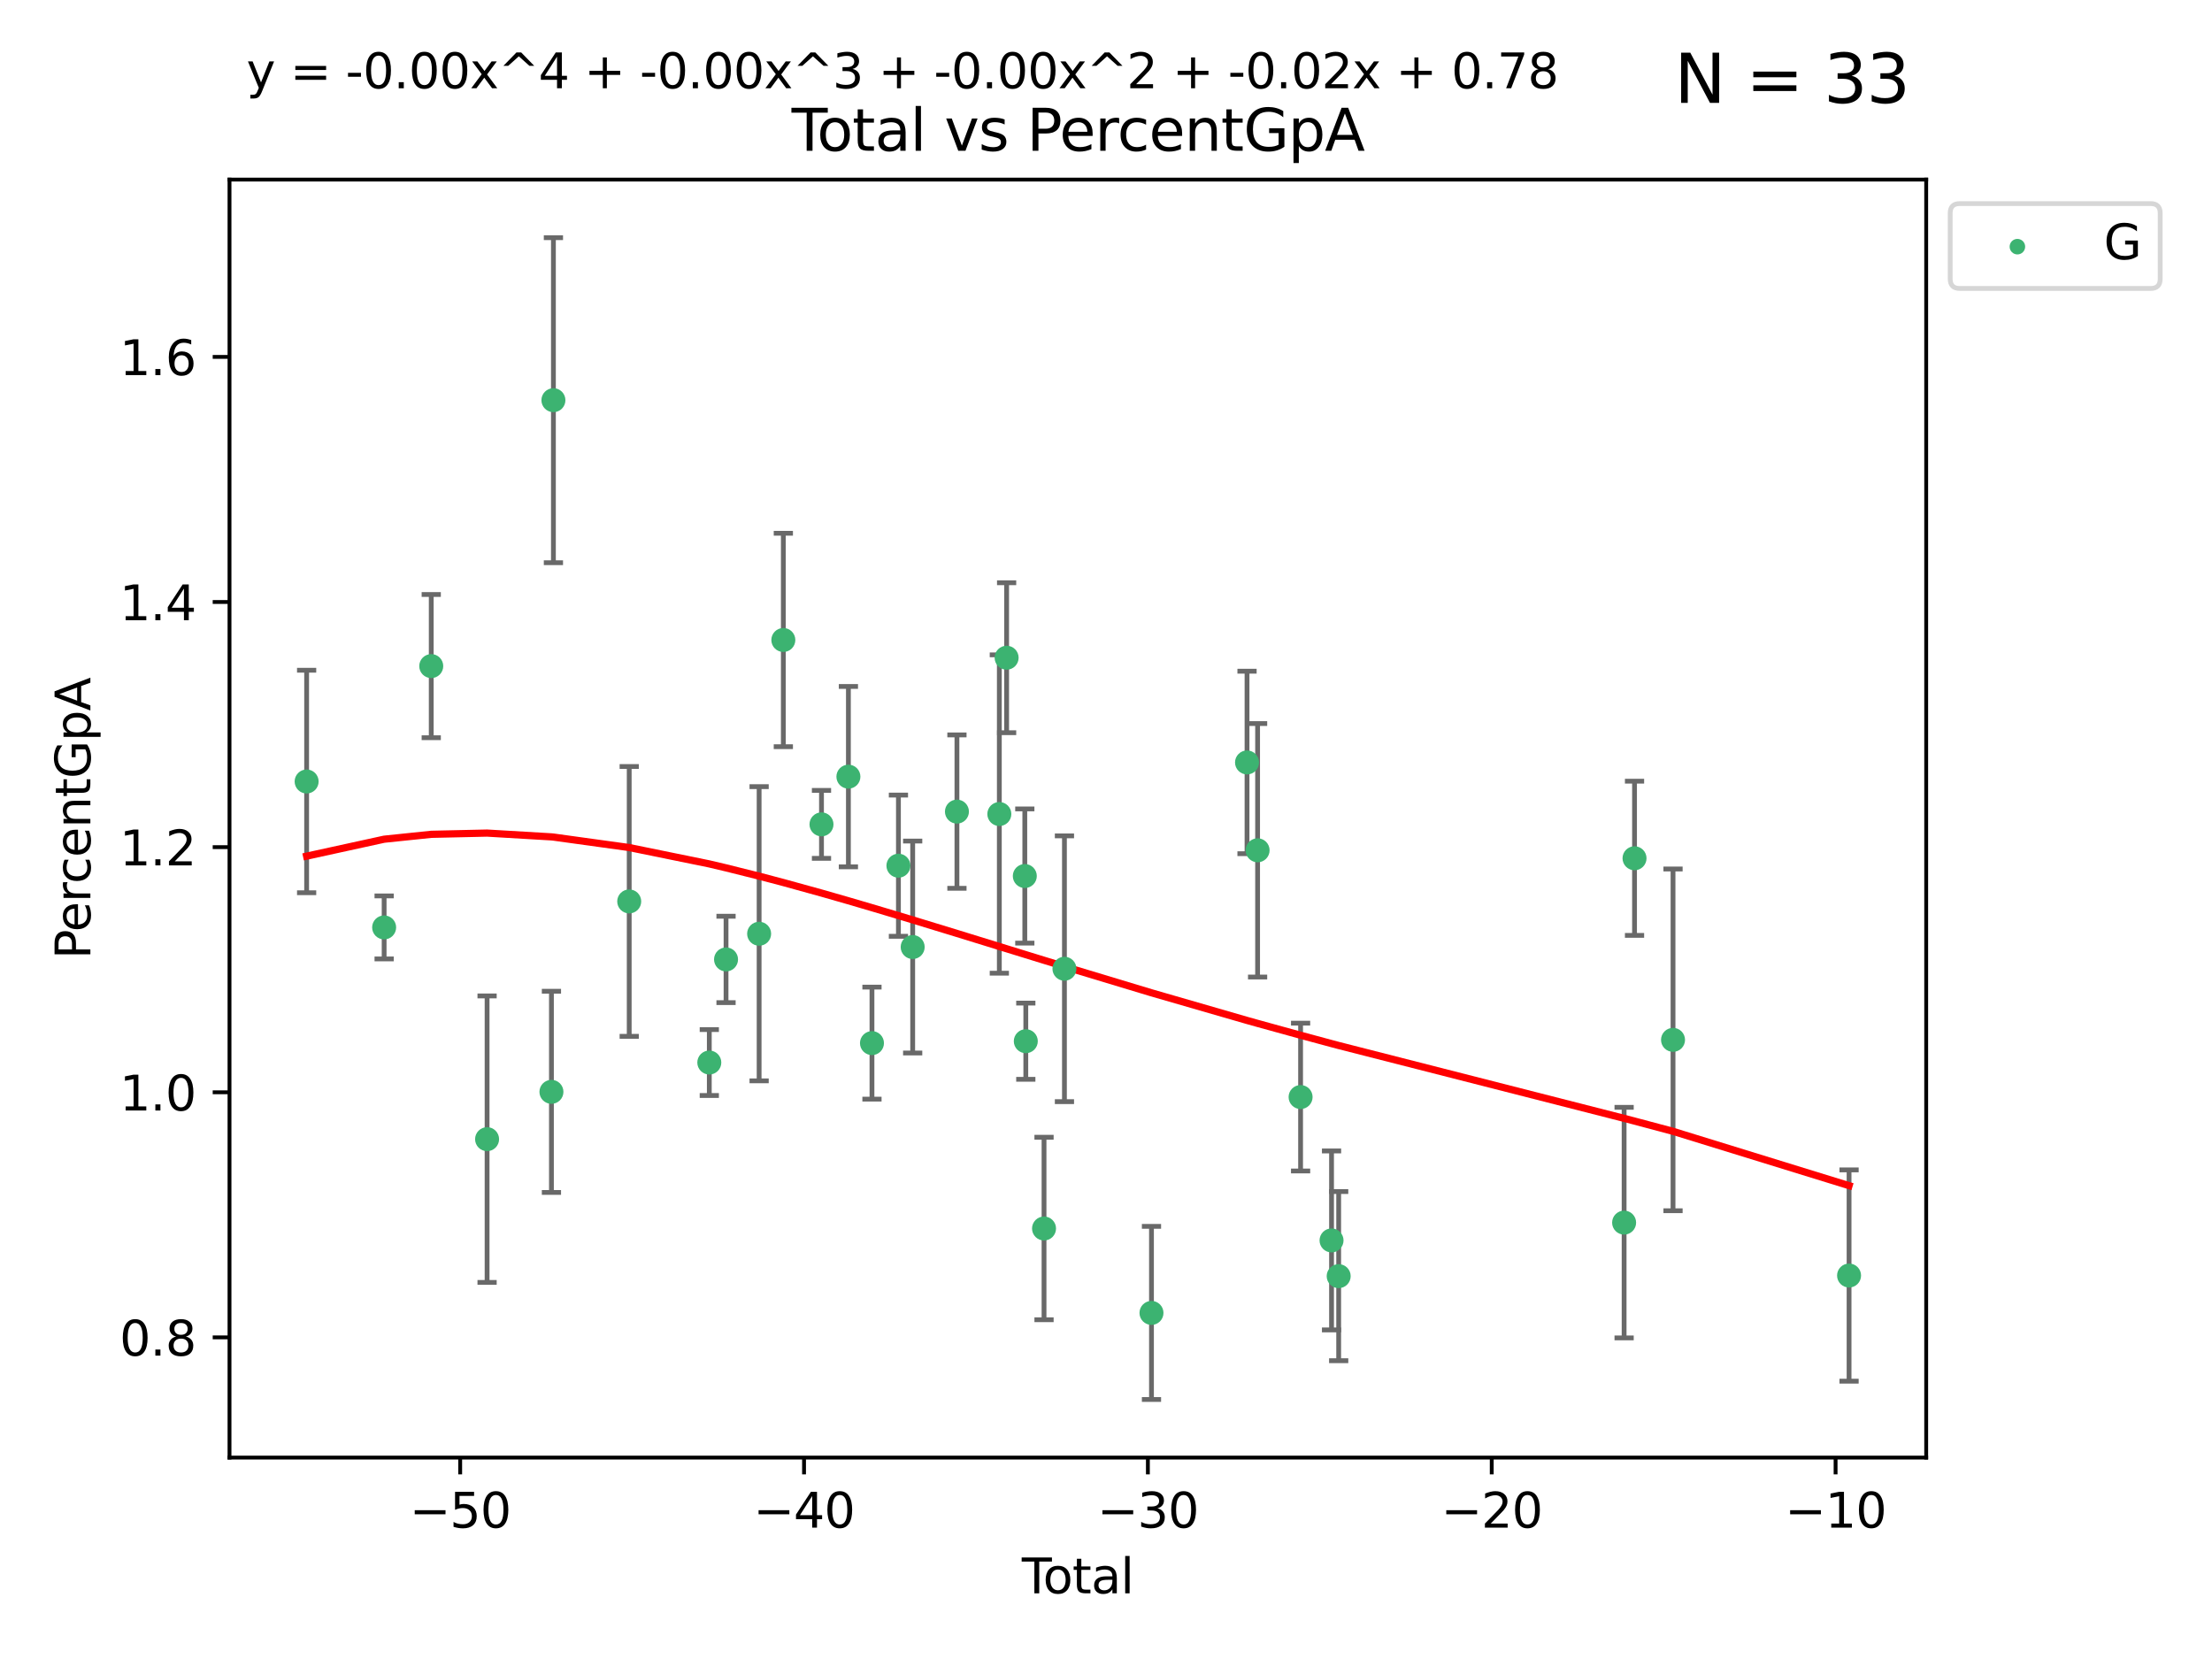 <?xml version="1.0" encoding="utf-8" standalone="no"?>
<!DOCTYPE svg PUBLIC "-//W3C//DTD SVG 1.1//EN"
  "http://www.w3.org/Graphics/SVG/1.1/DTD/svg11.dtd">
<svg xmlns:xlink="http://www.w3.org/1999/xlink" width="460.8pt" height="345.6pt" viewBox="0 0 460.8 345.6" xmlns="http://www.w3.org/2000/svg" version="1.1">
 <defs>
  <style type="text/css">*{stroke-linejoin: round; stroke-linecap: butt}</style>
 </defs>
 <g id="figure_1">
  <g id="patch_1">
   <path d="M 0 345.6 
L 460.8 345.6 
L 460.8 0 
L 0 0 
z
" style="fill: #ffffff"/>
  </g>
  <g id="axes_1">
   <g id="patch_2">
    <path d="M 47.81 303.64 
L 401.26 303.64 
L 401.26 37.411 
L 47.81 37.411 
z
" style="fill: #ffffff"/>
   </g>
   <g id="PathCollection_1">
    <defs>
     <path id="m09e68f6415" d="M 0 1.118 
C 0.297 1.118 0.581 1 0.791 0.791 
C 1 0.581 1.118 0.297 1.118 0 
C 1.118 -0.297 1 -0.581 0.791 -0.791 
C 0.581 -1 0.297 -1.118 0 -1.118 
C -0.297 -1.118 -0.581 -1 -0.791 -0.791 
C -1 -0.581 -1.118 -0.297 -1.118 0 
C -1.118 0.297 -1 0.581 -0.791 0.791 
C -0.581 1 -0.297 1.118 0 1.118 
z
" style="stroke: #3cb371"/>
    </defs>
    <g clip-path="url(#p313d0feab9)">
     <use xlink:href="#m09e68f6415" x="63.876" y="162.799" style="fill: #3cb371; stroke: #3cb371"/>
     <use xlink:href="#m09e68f6415" x="80.023" y="193.199" style="fill: #3cb371; stroke: #3cb371"/>
     <use xlink:href="#m09e68f6415" x="89.836" y="138.76" style="fill: #3cb371; stroke: #3cb371"/>
     <use xlink:href="#m09e68f6415" x="101.468" y="237.308" style="fill: #3cb371; stroke: #3cb371"/>
     <use xlink:href="#m09e68f6415" x="114.874" y="227.451" style="fill: #3cb371; stroke: #3cb371"/>
     <use xlink:href="#m09e68f6415" x="115.287" y="83.366" style="fill: #3cb371; stroke: #3cb371"/>
     <use xlink:href="#m09e68f6415" x="131.077" y="187.782" style="fill: #3cb371; stroke: #3cb371"/>
     <use xlink:href="#m09e68f6415" x="147.761" y="221.344" style="fill: #3cb371; stroke: #3cb371"/>
     <use xlink:href="#m09e68f6415" x="151.246" y="199.866" style="fill: #3cb371; stroke: #3cb371"/>
     <use xlink:href="#m09e68f6415" x="158.14" y="194.518" style="fill: #3cb371; stroke: #3cb371"/>
     <use xlink:href="#m09e68f6415" x="163.184" y="133.321" style="fill: #3cb371; stroke: #3cb371"/>
     <use xlink:href="#m09e68f6415" x="171.131" y="171.729" style="fill: #3cb371; stroke: #3cb371"/>
     <use xlink:href="#m09e68f6415" x="176.738" y="161.792" style="fill: #3cb371; stroke: #3cb371"/>
     <use xlink:href="#m09e68f6415" x="181.647" y="217.3" style="fill: #3cb371; stroke: #3cb371"/>
     <use xlink:href="#m09e68f6415" x="187.159" y="180.339" style="fill: #3cb371; stroke: #3cb371"/>
     <use xlink:href="#m09e68f6415" x="190.128" y="197.284" style="fill: #3cb371; stroke: #3cb371"/>
     <use xlink:href="#m09e68f6415" x="199.347" y="169.073" style="fill: #3cb371; stroke: #3cb371"/>
     <use xlink:href="#m09e68f6415" x="208.179" y="169.577" style="fill: #3cb371; stroke: #3cb371"/>
     <use xlink:href="#m09e68f6415" x="209.697" y="137.016" style="fill: #3cb371; stroke: #3cb371"/>
     <use xlink:href="#m09e68f6415" x="213.486" y="182.492" style="fill: #3cb371; stroke: #3cb371"/>
     <use xlink:href="#m09e68f6415" x="213.693" y="216.901" style="fill: #3cb371; stroke: #3cb371"/>
     <use xlink:href="#m09e68f6415" x="217.491" y="255.919" style="fill: #3cb371; stroke: #3cb371"/>
     <use xlink:href="#m09e68f6415" x="221.743" y="201.809" style="fill: #3cb371; stroke: #3cb371"/>
     <use xlink:href="#m09e68f6415" x="239.874" y="273.504" style="fill: #3cb371; stroke: #3cb371"/>
     <use xlink:href="#m09e68f6415" x="259.778" y="158.831" style="fill: #3cb371; stroke: #3cb371"/>
     <use xlink:href="#m09e68f6415" x="261.981" y="177.133" style="fill: #3cb371; stroke: #3cb371"/>
     <use xlink:href="#m09e68f6415" x="270.937" y="228.535" style="fill: #3cb371; stroke: #3cb371"/>
     <use xlink:href="#m09e68f6415" x="277.384" y="258.403" style="fill: #3cb371; stroke: #3cb371"/>
     <use xlink:href="#m09e68f6415" x="278.871" y="265.843" style="fill: #3cb371; stroke: #3cb371"/>
     <use xlink:href="#m09e68f6415" x="338.333" y="254.693" style="fill: #3cb371; stroke: #3cb371"/>
     <use xlink:href="#m09e68f6415" x="340.502" y="178.794" style="fill: #3cb371; stroke: #3cb371"/>
     <use xlink:href="#m09e68f6415" x="348.522" y="216.621" style="fill: #3cb371; stroke: #3cb371"/>
     <use xlink:href="#m09e68f6415" x="385.194" y="265.716" style="fill: #3cb371; stroke: #3cb371"/>
    </g>
   </g>
   <g id="matplotlib.axis_1">
    <g id="xtick_1">
     <g id="line2d_1">
      <defs>
       <path id="md70da257b1" d="M 0 0 
L 0 3.5 
" style="stroke: #000000; stroke-width: 0.8"/>
      </defs>
      <g>
       <use xlink:href="#md70da257b1" x="95.864" y="303.64" style="stroke: #000000; stroke-width: 0.8"/>
      </g>
     </g>
     <g id="text_1">
      <!-- −50 -->
      <g transform="translate(85.312 318.238)scale(0.1 -0.1)">
       <defs>
        <path id="DejaVuSans-2212" d="M 678 2272 
L 4684 2272 
L 4684 1741 
L 678 1741 
L 678 2272 
z
" transform="scale(0.016)"/>
        <path id="DejaVuSans-35" d="M 691 4666 
L 3169 4666 
L 3169 4134 
L 1269 4134 
L 1269 2991 
Q 1406 3038 1543 3061 
Q 1681 3084 1819 3084 
Q 2600 3084 3056 2656 
Q 3513 2228 3513 1497 
Q 3513 744 3044 326 
Q 2575 -91 1722 -91 
Q 1428 -91 1123 -41 
Q 819 9 494 109 
L 494 744 
Q 775 591 1075 516 
Q 1375 441 1709 441 
Q 2250 441 2565 725 
Q 2881 1009 2881 1497 
Q 2881 1984 2565 2268 
Q 2250 2553 1709 2553 
Q 1456 2553 1204 2497 
Q 953 2441 691 2322 
L 691 4666 
z
" transform="scale(0.016)"/>
        <path id="DejaVuSans-30" d="M 2034 4250 
Q 1547 4250 1301 3770 
Q 1056 3291 1056 2328 
Q 1056 1369 1301 889 
Q 1547 409 2034 409 
Q 2525 409 2770 889 
Q 3016 1369 3016 2328 
Q 3016 3291 2770 3770 
Q 2525 4250 2034 4250 
z
M 2034 4750 
Q 2819 4750 3233 4129 
Q 3647 3509 3647 2328 
Q 3647 1150 3233 529 
Q 2819 -91 2034 -91 
Q 1250 -91 836 529 
Q 422 1150 422 2328 
Q 422 3509 836 4129 
Q 1250 4750 2034 4750 
z
" transform="scale(0.016)"/>
       </defs>
       <use xlink:href="#DejaVuSans-2212"/>
       <use xlink:href="#DejaVuSans-35" x="83.789"/>
       <use xlink:href="#DejaVuSans-30" x="147.412"/>
      </g>
     </g>
    </g>
    <g id="xtick_2">
     <g id="line2d_2">
      <g>
       <use xlink:href="#md70da257b1" x="167.495" y="303.64" style="stroke: #000000; stroke-width: 0.8"/>
      </g>
     </g>
     <g id="text_2">
      <!-- −40 -->
      <g transform="translate(156.942 318.238)scale(0.1 -0.1)">
       <defs>
        <path id="DejaVuSans-34" d="M 2419 4116 
L 825 1625 
L 2419 1625 
L 2419 4116 
z
M 2253 4666 
L 3047 4666 
L 3047 1625 
L 3713 1625 
L 3713 1100 
L 3047 1100 
L 3047 0 
L 2419 0 
L 2419 1100 
L 313 1100 
L 313 1709 
L 2253 4666 
z
" transform="scale(0.016)"/>
       </defs>
       <use xlink:href="#DejaVuSans-2212"/>
       <use xlink:href="#DejaVuSans-34" x="83.789"/>
       <use xlink:href="#DejaVuSans-30" x="147.412"/>
      </g>
     </g>
    </g>
    <g id="xtick_3">
     <g id="line2d_3">
      <g>
       <use xlink:href="#md70da257b1" x="239.125" y="303.64" style="stroke: #000000; stroke-width: 0.8"/>
      </g>
     </g>
     <g id="text_3">
      <!-- −30 -->
      <g transform="translate(228.573 318.238)scale(0.1 -0.1)">
       <defs>
        <path id="DejaVuSans-33" d="M 2597 2516 
Q 3050 2419 3304 2112 
Q 3559 1806 3559 1356 
Q 3559 666 3084 287 
Q 2609 -91 1734 -91 
Q 1441 -91 1130 -33 
Q 819 25 488 141 
L 488 750 
Q 750 597 1062 519 
Q 1375 441 1716 441 
Q 2309 441 2620 675 
Q 2931 909 2931 1356 
Q 2931 1769 2642 2001 
Q 2353 2234 1838 2234 
L 1294 2234 
L 1294 2753 
L 1863 2753 
Q 2328 2753 2575 2939 
Q 2822 3125 2822 3475 
Q 2822 3834 2567 4026 
Q 2313 4219 1838 4219 
Q 1578 4219 1281 4162 
Q 984 4106 628 3988 
L 628 4550 
Q 988 4650 1302 4700 
Q 1616 4750 1894 4750 
Q 2613 4750 3031 4423 
Q 3450 4097 3450 3541 
Q 3450 3153 3228 2886 
Q 3006 2619 2597 2516 
z
" transform="scale(0.016)"/>
       </defs>
       <use xlink:href="#DejaVuSans-2212"/>
       <use xlink:href="#DejaVuSans-33" x="83.789"/>
       <use xlink:href="#DejaVuSans-30" x="147.412"/>
      </g>
     </g>
    </g>
    <g id="xtick_4">
     <g id="line2d_4">
      <g>
       <use xlink:href="#md70da257b1" x="310.756" y="303.64" style="stroke: #000000; stroke-width: 0.8"/>
      </g>
     </g>
     <g id="text_4">
      <!-- −20 -->
      <g transform="translate(300.203 318.238)scale(0.1 -0.1)">
       <defs>
        <path id="DejaVuSans-32" d="M 1228 531 
L 3431 531 
L 3431 0 
L 469 0 
L 469 531 
Q 828 903 1448 1529 
Q 2069 2156 2228 2338 
Q 2531 2678 2651 2914 
Q 2772 3150 2772 3378 
Q 2772 3750 2511 3984 
Q 2250 4219 1831 4219 
Q 1534 4219 1204 4116 
Q 875 4013 500 3803 
L 500 4441 
Q 881 4594 1212 4672 
Q 1544 4750 1819 4750 
Q 2544 4750 2975 4387 
Q 3406 4025 3406 3419 
Q 3406 3131 3298 2873 
Q 3191 2616 2906 2266 
Q 2828 2175 2409 1742 
Q 1991 1309 1228 531 
z
" transform="scale(0.016)"/>
       </defs>
       <use xlink:href="#DejaVuSans-2212"/>
       <use xlink:href="#DejaVuSans-32" x="83.789"/>
       <use xlink:href="#DejaVuSans-30" x="147.412"/>
      </g>
     </g>
    </g>
    <g id="xtick_5">
     <g id="line2d_5">
      <g>
       <use xlink:href="#md70da257b1" x="382.386" y="303.64" style="stroke: #000000; stroke-width: 0.8"/>
      </g>
     </g>
     <g id="text_5">
      <!-- −10 -->
      <g transform="translate(371.834 318.238)scale(0.1 -0.1)">
       <defs>
        <path id="DejaVuSans-31" d="M 794 531 
L 1825 531 
L 1825 4091 
L 703 3866 
L 703 4441 
L 1819 4666 
L 2450 4666 
L 2450 531 
L 3481 531 
L 3481 0 
L 794 0 
L 794 531 
z
" transform="scale(0.016)"/>
       </defs>
       <use xlink:href="#DejaVuSans-2212"/>
       <use xlink:href="#DejaVuSans-31" x="83.789"/>
       <use xlink:href="#DejaVuSans-30" x="147.412"/>
      </g>
     </g>
    </g>
    <g id="text_6">
     <!-- Total -->
     <g transform="translate(212.858 331.917)scale(0.1 -0.1)">
      <defs>
       <path id="DejaVuSans-54" d="M -19 4666 
L 3928 4666 
L 3928 4134 
L 2272 4134 
L 2272 0 
L 1638 0 
L 1638 4134 
L -19 4134 
L -19 4666 
z
" transform="scale(0.016)"/>
       <path id="DejaVuSans-6f" d="M 1959 3097 
Q 1497 3097 1228 2736 
Q 959 2375 959 1747 
Q 959 1119 1226 758 
Q 1494 397 1959 397 
Q 2419 397 2687 759 
Q 2956 1122 2956 1747 
Q 2956 2369 2687 2733 
Q 2419 3097 1959 3097 
z
M 1959 3584 
Q 2709 3584 3137 3096 
Q 3566 2609 3566 1747 
Q 3566 888 3137 398 
Q 2709 -91 1959 -91 
Q 1206 -91 779 398 
Q 353 888 353 1747 
Q 353 2609 779 3096 
Q 1206 3584 1959 3584 
z
" transform="scale(0.016)"/>
       <path id="DejaVuSans-74" d="M 1172 4494 
L 1172 3500 
L 2356 3500 
L 2356 3053 
L 1172 3053 
L 1172 1153 
Q 1172 725 1289 603 
Q 1406 481 1766 481 
L 2356 481 
L 2356 0 
L 1766 0 
Q 1100 0 847 248 
Q 594 497 594 1153 
L 594 3053 
L 172 3053 
L 172 3500 
L 594 3500 
L 594 4494 
L 1172 4494 
z
" transform="scale(0.016)"/>
       <path id="DejaVuSans-61" d="M 2194 1759 
Q 1497 1759 1228 1600 
Q 959 1441 959 1056 
Q 959 750 1161 570 
Q 1363 391 1709 391 
Q 2188 391 2477 730 
Q 2766 1069 2766 1631 
L 2766 1759 
L 2194 1759 
z
M 3341 1997 
L 3341 0 
L 2766 0 
L 2766 531 
Q 2569 213 2275 61 
Q 1981 -91 1556 -91 
Q 1019 -91 701 211 
Q 384 513 384 1019 
Q 384 1609 779 1909 
Q 1175 2209 1959 2209 
L 2766 2209 
L 2766 2266 
Q 2766 2663 2505 2880 
Q 2244 3097 1772 3097 
Q 1472 3097 1187 3025 
Q 903 2953 641 2809 
L 641 3341 
Q 956 3463 1253 3523 
Q 1550 3584 1831 3584 
Q 2591 3584 2966 3190 
Q 3341 2797 3341 1997 
z
" transform="scale(0.016)"/>
       <path id="DejaVuSans-6c" d="M 603 4863 
L 1178 4863 
L 1178 0 
L 603 0 
L 603 4863 
z
" transform="scale(0.016)"/>
      </defs>
      <use xlink:href="#DejaVuSans-54"/>
      <use xlink:href="#DejaVuSans-6f" x="44.084"/>
      <use xlink:href="#DejaVuSans-74" x="105.266"/>
      <use xlink:href="#DejaVuSans-61" x="144.475"/>
      <use xlink:href="#DejaVuSans-6c" x="205.754"/>
     </g>
    </g>
   </g>
   <g id="matplotlib.axis_2">
    <g id="ytick_1">
     <g id="line2d_6">
      <defs>
       <path id="mc1bbf4c33c" d="M 0 0 
L -3.5 0 
" style="stroke: #000000; stroke-width: 0.8"/>
      </defs>
      <g>
       <use xlink:href="#mc1bbf4c33c" x="47.81" y="278.604" style="stroke: #000000; stroke-width: 0.8"/>
      </g>
     </g>
     <g id="text_7">
      <!-- 0.8 -->
      <g transform="translate(24.907 282.403)scale(0.1 -0.1)">
       <defs>
        <path id="DejaVuSans-2e" d="M 684 794 
L 1344 794 
L 1344 0 
L 684 0 
L 684 794 
z
" transform="scale(0.016)"/>
        <path id="DejaVuSans-38" d="M 2034 2216 
Q 1584 2216 1326 1975 
Q 1069 1734 1069 1313 
Q 1069 891 1326 650 
Q 1584 409 2034 409 
Q 2484 409 2743 651 
Q 3003 894 3003 1313 
Q 3003 1734 2745 1975 
Q 2488 2216 2034 2216 
z
M 1403 2484 
Q 997 2584 770 2862 
Q 544 3141 544 3541 
Q 544 4100 942 4425 
Q 1341 4750 2034 4750 
Q 2731 4750 3128 4425 
Q 3525 4100 3525 3541 
Q 3525 3141 3298 2862 
Q 3072 2584 2669 2484 
Q 3125 2378 3379 2068 
Q 3634 1759 3634 1313 
Q 3634 634 3220 271 
Q 2806 -91 2034 -91 
Q 1263 -91 848 271 
Q 434 634 434 1313 
Q 434 1759 690 2068 
Q 947 2378 1403 2484 
z
M 1172 3481 
Q 1172 3119 1398 2916 
Q 1625 2713 2034 2713 
Q 2441 2713 2670 2916 
Q 2900 3119 2900 3481 
Q 2900 3844 2670 4047 
Q 2441 4250 2034 4250 
Q 1625 4250 1398 4047 
Q 1172 3844 1172 3481 
z
" transform="scale(0.016)"/>
       </defs>
       <use xlink:href="#DejaVuSans-30"/>
       <use xlink:href="#DejaVuSans-2e" x="63.623"/>
       <use xlink:href="#DejaVuSans-38" x="95.41"/>
      </g>
     </g>
    </g>
    <g id="ytick_2">
     <g id="line2d_7">
      <g>
       <use xlink:href="#mc1bbf4c33c" x="47.81" y="227.539" style="stroke: #000000; stroke-width: 0.8"/>
      </g>
     </g>
     <g id="text_8">
      <!-- 1.0 -->
      <g transform="translate(24.907 231.338)scale(0.1 -0.1)">
       <use xlink:href="#DejaVuSans-31"/>
       <use xlink:href="#DejaVuSans-2e" x="63.623"/>
       <use xlink:href="#DejaVuSans-30" x="95.41"/>
      </g>
     </g>
    </g>
    <g id="ytick_3">
     <g id="line2d_8">
      <g>
       <use xlink:href="#mc1bbf4c33c" x="47.81" y="176.475" style="stroke: #000000; stroke-width: 0.8"/>
      </g>
     </g>
     <g id="text_9">
      <!-- 1.2 -->
      <g transform="translate(24.907 180.274)scale(0.1 -0.1)">
       <use xlink:href="#DejaVuSans-31"/>
       <use xlink:href="#DejaVuSans-2e" x="63.623"/>
       <use xlink:href="#DejaVuSans-32" x="95.41"/>
      </g>
     </g>
    </g>
    <g id="ytick_4">
     <g id="line2d_9">
      <g>
       <use xlink:href="#mc1bbf4c33c" x="47.81" y="125.41" style="stroke: #000000; stroke-width: 0.8"/>
      </g>
     </g>
     <g id="text_10">
      <!-- 1.4 -->
      <g transform="translate(24.907 129.209)scale(0.1 -0.1)">
       <use xlink:href="#DejaVuSans-31"/>
       <use xlink:href="#DejaVuSans-2e" x="63.623"/>
       <use xlink:href="#DejaVuSans-34" x="95.41"/>
      </g>
     </g>
    </g>
    <g id="ytick_5">
     <g id="line2d_10">
      <g>
       <use xlink:href="#mc1bbf4c33c" x="47.81" y="74.346" style="stroke: #000000; stroke-width: 0.8"/>
      </g>
     </g>
     <g id="text_11">
      <!-- 1.6 -->
      <g transform="translate(24.907 78.145)scale(0.1 -0.1)">
       <defs>
        <path id="DejaVuSans-36" d="M 2113 2584 
Q 1688 2584 1439 2293 
Q 1191 2003 1191 1497 
Q 1191 994 1439 701 
Q 1688 409 2113 409 
Q 2538 409 2786 701 
Q 3034 994 3034 1497 
Q 3034 2003 2786 2293 
Q 2538 2584 2113 2584 
z
M 3366 4563 
L 3366 3988 
Q 3128 4100 2886 4159 
Q 2644 4219 2406 4219 
Q 1781 4219 1451 3797 
Q 1122 3375 1075 2522 
Q 1259 2794 1537 2939 
Q 1816 3084 2150 3084 
Q 2853 3084 3261 2657 
Q 3669 2231 3669 1497 
Q 3669 778 3244 343 
Q 2819 -91 2113 -91 
Q 1303 -91 875 529 
Q 447 1150 447 2328 
Q 447 3434 972 4092 
Q 1497 4750 2381 4750 
Q 2619 4750 2861 4703 
Q 3103 4656 3366 4563 
z
" transform="scale(0.016)"/>
       </defs>
       <use xlink:href="#DejaVuSans-31"/>
       <use xlink:href="#DejaVuSans-2e" x="63.623"/>
       <use xlink:href="#DejaVuSans-36" x="95.41"/>
      </g>
     </g>
    </g>
    <g id="text_12">
     <!-- PercentGpA -->
     <g transform="translate(18.827 199.802)rotate(-90)scale(0.1 -0.1)">
      <defs>
       <path id="DejaVuSans-50" d="M 1259 4147 
L 1259 2394 
L 2053 2394 
Q 2494 2394 2734 2622 
Q 2975 2850 2975 3272 
Q 2975 3691 2734 3919 
Q 2494 4147 2053 4147 
L 1259 4147 
z
M 628 4666 
L 2053 4666 
Q 2838 4666 3239 4311 
Q 3641 3956 3641 3272 
Q 3641 2581 3239 2228 
Q 2838 1875 2053 1875 
L 1259 1875 
L 1259 0 
L 628 0 
L 628 4666 
z
" transform="scale(0.016)"/>
       <path id="DejaVuSans-65" d="M 3597 1894 
L 3597 1613 
L 953 1613 
Q 991 1019 1311 708 
Q 1631 397 2203 397 
Q 2534 397 2845 478 
Q 3156 559 3463 722 
L 3463 178 
Q 3153 47 2828 -22 
Q 2503 -91 2169 -91 
Q 1331 -91 842 396 
Q 353 884 353 1716 
Q 353 2575 817 3079 
Q 1281 3584 2069 3584 
Q 2775 3584 3186 3129 
Q 3597 2675 3597 1894 
z
M 3022 2063 
Q 3016 2534 2758 2815 
Q 2500 3097 2075 3097 
Q 1594 3097 1305 2825 
Q 1016 2553 972 2059 
L 3022 2063 
z
" transform="scale(0.016)"/>
       <path id="DejaVuSans-72" d="M 2631 2963 
Q 2534 3019 2420 3045 
Q 2306 3072 2169 3072 
Q 1681 3072 1420 2755 
Q 1159 2438 1159 1844 
L 1159 0 
L 581 0 
L 581 3500 
L 1159 3500 
L 1159 2956 
Q 1341 3275 1631 3429 
Q 1922 3584 2338 3584 
Q 2397 3584 2469 3576 
Q 2541 3569 2628 3553 
L 2631 2963 
z
" transform="scale(0.016)"/>
       <path id="DejaVuSans-63" d="M 3122 3366 
L 3122 2828 
Q 2878 2963 2633 3030 
Q 2388 3097 2138 3097 
Q 1578 3097 1268 2742 
Q 959 2388 959 1747 
Q 959 1106 1268 751 
Q 1578 397 2138 397 
Q 2388 397 2633 464 
Q 2878 531 3122 666 
L 3122 134 
Q 2881 22 2623 -34 
Q 2366 -91 2075 -91 
Q 1284 -91 818 406 
Q 353 903 353 1747 
Q 353 2603 823 3093 
Q 1294 3584 2113 3584 
Q 2378 3584 2631 3529 
Q 2884 3475 3122 3366 
z
" transform="scale(0.016)"/>
       <path id="DejaVuSans-6e" d="M 3513 2113 
L 3513 0 
L 2938 0 
L 2938 2094 
Q 2938 2591 2744 2837 
Q 2550 3084 2163 3084 
Q 1697 3084 1428 2787 
Q 1159 2491 1159 1978 
L 1159 0 
L 581 0 
L 581 3500 
L 1159 3500 
L 1159 2956 
Q 1366 3272 1645 3428 
Q 1925 3584 2291 3584 
Q 2894 3584 3203 3211 
Q 3513 2838 3513 2113 
z
" transform="scale(0.016)"/>
       <path id="DejaVuSans-47" d="M 3809 666 
L 3809 1919 
L 2778 1919 
L 2778 2438 
L 4434 2438 
L 4434 434 
Q 4069 175 3628 42 
Q 3188 -91 2688 -91 
Q 1594 -91 976 548 
Q 359 1188 359 2328 
Q 359 3472 976 4111 
Q 1594 4750 2688 4750 
Q 3144 4750 3555 4637 
Q 3966 4525 4313 4306 
L 4313 3634 
Q 3963 3931 3569 4081 
Q 3175 4231 2741 4231 
Q 1884 4231 1454 3753 
Q 1025 3275 1025 2328 
Q 1025 1384 1454 906 
Q 1884 428 2741 428 
Q 3075 428 3337 486 
Q 3600 544 3809 666 
z
" transform="scale(0.016)"/>
       <path id="DejaVuSans-70" d="M 1159 525 
L 1159 -1331 
L 581 -1331 
L 581 3500 
L 1159 3500 
L 1159 2969 
Q 1341 3281 1617 3432 
Q 1894 3584 2278 3584 
Q 2916 3584 3314 3078 
Q 3713 2572 3713 1747 
Q 3713 922 3314 415 
Q 2916 -91 2278 -91 
Q 1894 -91 1617 61 
Q 1341 213 1159 525 
z
M 3116 1747 
Q 3116 2381 2855 2742 
Q 2594 3103 2138 3103 
Q 1681 3103 1420 2742 
Q 1159 2381 1159 1747 
Q 1159 1113 1420 752 
Q 1681 391 2138 391 
Q 2594 391 2855 752 
Q 3116 1113 3116 1747 
z
" transform="scale(0.016)"/>
       <path id="DejaVuSans-41" d="M 2188 4044 
L 1331 1722 
L 3047 1722 
L 2188 4044 
z
M 1831 4666 
L 2547 4666 
L 4325 0 
L 3669 0 
L 3244 1197 
L 1141 1197 
L 716 0 
L 50 0 
L 1831 4666 
z
" transform="scale(0.016)"/>
      </defs>
      <use xlink:href="#DejaVuSans-50"/>
      <use xlink:href="#DejaVuSans-65" x="56.678"/>
      <use xlink:href="#DejaVuSans-72" x="118.201"/>
      <use xlink:href="#DejaVuSans-63" x="157.064"/>
      <use xlink:href="#DejaVuSans-65" x="212.045"/>
      <use xlink:href="#DejaVuSans-6e" x="273.568"/>
      <use xlink:href="#DejaVuSans-74" x="336.947"/>
      <use xlink:href="#DejaVuSans-47" x="376.156"/>
      <use xlink:href="#DejaVuSans-70" x="453.646"/>
      <use xlink:href="#DejaVuSans-41" x="517.123"/>
     </g>
    </g>
   </g>
   <g id="LineCollection_1">
    <path d="M 63.876 185.972 
L 63.876 139.626 
" clip-path="url(#p313d0feab9)" style="fill: none; stroke: #696969"/>
    <path d="M 80.023 199.761 
L 80.023 186.637 
" clip-path="url(#p313d0feab9)" style="fill: none; stroke: #696969"/>
    <path d="M 89.836 153.677 
L 89.836 123.843 
" clip-path="url(#p313d0feab9)" style="fill: none; stroke: #696969"/>
    <path d="M 101.468 267.144 
L 101.468 207.472 
" clip-path="url(#p313d0feab9)" style="fill: none; stroke: #696969"/>
    <path d="M 114.874 248.411 
L 114.874 206.492 
" clip-path="url(#p313d0feab9)" style="fill: none; stroke: #696969"/>
    <path d="M 115.287 117.22 
L 115.287 49.513 
" clip-path="url(#p313d0feab9)" style="fill: none; stroke: #696969"/>
    <path d="M 131.077 215.889 
L 131.077 159.674 
" clip-path="url(#p313d0feab9)" style="fill: none; stroke: #696969"/>
    <path d="M 147.761 228.211 
L 147.761 214.478 
" clip-path="url(#p313d0feab9)" style="fill: none; stroke: #696969"/>
    <path d="M 151.246 208.865 
L 151.246 190.868 
" clip-path="url(#p313d0feab9)" style="fill: none; stroke: #696969"/>
    <path d="M 158.14 225.161 
L 158.14 163.874 
" clip-path="url(#p313d0feab9)" style="fill: none; stroke: #696969"/>
    <path d="M 163.184 155.549 
L 163.184 111.093 
" clip-path="url(#p313d0feab9)" style="fill: none; stroke: #696969"/>
    <path d="M 171.131 178.805 
L 171.131 164.652 
" clip-path="url(#p313d0feab9)" style="fill: none; stroke: #696969"/>
    <path d="M 176.738 180.58 
L 176.738 143.003 
" clip-path="url(#p313d0feab9)" style="fill: none; stroke: #696969"/>
    <path d="M 181.647 228.968 
L 181.647 205.632 
" clip-path="url(#p313d0feab9)" style="fill: none; stroke: #696969"/>
    <path d="M 187.159 195.049 
L 187.159 165.628 
" clip-path="url(#p313d0feab9)" style="fill: none; stroke: #696969"/>
    <path d="M 190.128 219.362 
L 190.128 175.206 
" clip-path="url(#p313d0feab9)" style="fill: none; stroke: #696969"/>
    <path d="M 199.347 185.048 
L 199.347 153.098 
" clip-path="url(#p313d0feab9)" style="fill: none; stroke: #696969"/>
    <path d="M 208.179 202.735 
L 208.179 136.419 
" clip-path="url(#p313d0feab9)" style="fill: none; stroke: #696969"/>
    <path d="M 209.697 152.634 
L 209.697 121.398 
" clip-path="url(#p313d0feab9)" style="fill: none; stroke: #696969"/>
    <path d="M 213.486 196.47 
L 213.486 168.515 
" clip-path="url(#p313d0feab9)" style="fill: none; stroke: #696969"/>
    <path d="M 213.693 224.84 
L 213.693 208.963 
" clip-path="url(#p313d0feab9)" style="fill: none; stroke: #696969"/>
    <path d="M 217.491 274.925 
L 217.491 236.912 
" clip-path="url(#p313d0feab9)" style="fill: none; stroke: #696969"/>
    <path d="M 221.743 229.491 
L 221.743 174.127 
" clip-path="url(#p313d0feab9)" style="fill: none; stroke: #696969"/>
    <path d="M 239.874 291.539 
L 239.874 255.47 
" clip-path="url(#p313d0feab9)" style="fill: none; stroke: #696969"/>
    <path d="M 259.778 177.84 
L 259.778 139.823 
" clip-path="url(#p313d0feab9)" style="fill: none; stroke: #696969"/>
    <path d="M 261.981 203.534 
L 261.981 150.733 
" clip-path="url(#p313d0feab9)" style="fill: none; stroke: #696969"/>
    <path d="M 270.937 243.932 
L 270.937 213.139 
" clip-path="url(#p313d0feab9)" style="fill: none; stroke: #696969"/>
    <path d="M 277.384 277.044 
L 277.384 239.762 
" clip-path="url(#p313d0feab9)" style="fill: none; stroke: #696969"/>
    <path d="M 278.871 283.459 
L 278.871 248.227 
" clip-path="url(#p313d0feab9)" style="fill: none; stroke: #696969"/>
    <path d="M 338.333 278.707 
L 338.333 230.678 
" clip-path="url(#p313d0feab9)" style="fill: none; stroke: #696969"/>
    <path d="M 340.502 194.854 
L 340.502 162.733 
" clip-path="url(#p313d0feab9)" style="fill: none; stroke: #696969"/>
    <path d="M 348.522 252.215 
L 348.522 181.028 
" clip-path="url(#p313d0feab9)" style="fill: none; stroke: #696969"/>
    <path d="M 385.194 287.723 
L 385.194 243.709 
" clip-path="url(#p313d0feab9)" style="fill: none; stroke: #696969"/>
   </g>
   <g id="line2d_11">
    <defs>
     <path id="me4597f0d65" d="M 2 0 
L -2 -0 
" style="stroke: #696969"/>
    </defs>
    <g clip-path="url(#p313d0feab9)">
     <use xlink:href="#me4597f0d65" x="63.876" y="185.972" style="fill: #696969; stroke: #696969"/>
     <use xlink:href="#me4597f0d65" x="80.023" y="199.761" style="fill: #696969; stroke: #696969"/>
     <use xlink:href="#me4597f0d65" x="89.836" y="153.677" style="fill: #696969; stroke: #696969"/>
     <use xlink:href="#me4597f0d65" x="101.468" y="267.144" style="fill: #696969; stroke: #696969"/>
     <use xlink:href="#me4597f0d65" x="114.874" y="248.411" style="fill: #696969; stroke: #696969"/>
     <use xlink:href="#me4597f0d65" x="115.287" y="117.22" style="fill: #696969; stroke: #696969"/>
     <use xlink:href="#me4597f0d65" x="131.077" y="215.889" style="fill: #696969; stroke: #696969"/>
     <use xlink:href="#me4597f0d65" x="147.761" y="228.211" style="fill: #696969; stroke: #696969"/>
     <use xlink:href="#me4597f0d65" x="151.246" y="208.865" style="fill: #696969; stroke: #696969"/>
     <use xlink:href="#me4597f0d65" x="158.14" y="225.161" style="fill: #696969; stroke: #696969"/>
     <use xlink:href="#me4597f0d65" x="163.184" y="155.549" style="fill: #696969; stroke: #696969"/>
     <use xlink:href="#me4597f0d65" x="171.131" y="178.805" style="fill: #696969; stroke: #696969"/>
     <use xlink:href="#me4597f0d65" x="176.738" y="180.58" style="fill: #696969; stroke: #696969"/>
     <use xlink:href="#me4597f0d65" x="181.647" y="228.968" style="fill: #696969; stroke: #696969"/>
     <use xlink:href="#me4597f0d65" x="187.159" y="195.049" style="fill: #696969; stroke: #696969"/>
     <use xlink:href="#me4597f0d65" x="190.128" y="219.362" style="fill: #696969; stroke: #696969"/>
     <use xlink:href="#me4597f0d65" x="199.347" y="185.048" style="fill: #696969; stroke: #696969"/>
     <use xlink:href="#me4597f0d65" x="208.179" y="202.735" style="fill: #696969; stroke: #696969"/>
     <use xlink:href="#me4597f0d65" x="209.697" y="152.634" style="fill: #696969; stroke: #696969"/>
     <use xlink:href="#me4597f0d65" x="213.486" y="196.47" style="fill: #696969; stroke: #696969"/>
     <use xlink:href="#me4597f0d65" x="213.693" y="224.84" style="fill: #696969; stroke: #696969"/>
     <use xlink:href="#me4597f0d65" x="217.491" y="274.925" style="fill: #696969; stroke: #696969"/>
     <use xlink:href="#me4597f0d65" x="221.743" y="229.491" style="fill: #696969; stroke: #696969"/>
     <use xlink:href="#me4597f0d65" x="239.874" y="291.539" style="fill: #696969; stroke: #696969"/>
     <use xlink:href="#me4597f0d65" x="259.778" y="177.84" style="fill: #696969; stroke: #696969"/>
     <use xlink:href="#me4597f0d65" x="261.981" y="203.534" style="fill: #696969; stroke: #696969"/>
     <use xlink:href="#me4597f0d65" x="270.937" y="243.932" style="fill: #696969; stroke: #696969"/>
     <use xlink:href="#me4597f0d65" x="277.384" y="277.044" style="fill: #696969; stroke: #696969"/>
     <use xlink:href="#me4597f0d65" x="278.871" y="283.459" style="fill: #696969; stroke: #696969"/>
     <use xlink:href="#me4597f0d65" x="338.333" y="278.707" style="fill: #696969; stroke: #696969"/>
     <use xlink:href="#me4597f0d65" x="340.502" y="194.854" style="fill: #696969; stroke: #696969"/>
     <use xlink:href="#me4597f0d65" x="348.522" y="252.215" style="fill: #696969; stroke: #696969"/>
     <use xlink:href="#me4597f0d65" x="385.194" y="287.723" style="fill: #696969; stroke: #696969"/>
    </g>
   </g>
   <g id="line2d_12">
    <g clip-path="url(#p313d0feab9)">
     <use xlink:href="#me4597f0d65" x="63.876" y="139.626" style="fill: #696969; stroke: #696969"/>
     <use xlink:href="#me4597f0d65" x="80.023" y="186.637" style="fill: #696969; stroke: #696969"/>
     <use xlink:href="#me4597f0d65" x="89.836" y="123.843" style="fill: #696969; stroke: #696969"/>
     <use xlink:href="#me4597f0d65" x="101.468" y="207.472" style="fill: #696969; stroke: #696969"/>
     <use xlink:href="#me4597f0d65" x="114.874" y="206.492" style="fill: #696969; stroke: #696969"/>
     <use xlink:href="#me4597f0d65" x="115.287" y="49.513" style="fill: #696969; stroke: #696969"/>
     <use xlink:href="#me4597f0d65" x="131.077" y="159.674" style="fill: #696969; stroke: #696969"/>
     <use xlink:href="#me4597f0d65" x="147.761" y="214.478" style="fill: #696969; stroke: #696969"/>
     <use xlink:href="#me4597f0d65" x="151.246" y="190.868" style="fill: #696969; stroke: #696969"/>
     <use xlink:href="#me4597f0d65" x="158.14" y="163.874" style="fill: #696969; stroke: #696969"/>
     <use xlink:href="#me4597f0d65" x="163.184" y="111.093" style="fill: #696969; stroke: #696969"/>
     <use xlink:href="#me4597f0d65" x="171.131" y="164.652" style="fill: #696969; stroke: #696969"/>
     <use xlink:href="#me4597f0d65" x="176.738" y="143.003" style="fill: #696969; stroke: #696969"/>
     <use xlink:href="#me4597f0d65" x="181.647" y="205.632" style="fill: #696969; stroke: #696969"/>
     <use xlink:href="#me4597f0d65" x="187.159" y="165.628" style="fill: #696969; stroke: #696969"/>
     <use xlink:href="#me4597f0d65" x="190.128" y="175.206" style="fill: #696969; stroke: #696969"/>
     <use xlink:href="#me4597f0d65" x="199.347" y="153.098" style="fill: #696969; stroke: #696969"/>
     <use xlink:href="#me4597f0d65" x="208.179" y="136.419" style="fill: #696969; stroke: #696969"/>
     <use xlink:href="#me4597f0d65" x="209.697" y="121.398" style="fill: #696969; stroke: #696969"/>
     <use xlink:href="#me4597f0d65" x="213.486" y="168.515" style="fill: #696969; stroke: #696969"/>
     <use xlink:href="#me4597f0d65" x="213.693" y="208.963" style="fill: #696969; stroke: #696969"/>
     <use xlink:href="#me4597f0d65" x="217.491" y="236.912" style="fill: #696969; stroke: #696969"/>
     <use xlink:href="#me4597f0d65" x="221.743" y="174.127" style="fill: #696969; stroke: #696969"/>
     <use xlink:href="#me4597f0d65" x="239.874" y="255.47" style="fill: #696969; stroke: #696969"/>
     <use xlink:href="#me4597f0d65" x="259.778" y="139.823" style="fill: #696969; stroke: #696969"/>
     <use xlink:href="#me4597f0d65" x="261.981" y="150.733" style="fill: #696969; stroke: #696969"/>
     <use xlink:href="#me4597f0d65" x="270.937" y="213.139" style="fill: #696969; stroke: #696969"/>
     <use xlink:href="#me4597f0d65" x="277.384" y="239.762" style="fill: #696969; stroke: #696969"/>
     <use xlink:href="#me4597f0d65" x="278.871" y="248.227" style="fill: #696969; stroke: #696969"/>
     <use xlink:href="#me4597f0d65" x="338.333" y="230.678" style="fill: #696969; stroke: #696969"/>
     <use xlink:href="#me4597f0d65" x="340.502" y="162.733" style="fill: #696969; stroke: #696969"/>
     <use xlink:href="#me4597f0d65" x="348.522" y="181.028" style="fill: #696969; stroke: #696969"/>
     <use xlink:href="#me4597f0d65" x="385.194" y="243.709" style="fill: #696969; stroke: #696969"/>
    </g>
   </g>
   <g id="line2d_13">
    <path d="M 63.876 178.352 
L 80.023 174.821 
L 89.836 173.804 
L 101.468 173.545 
L 114.874 174.336 
L 115.287 174.376 
L 131.077 176.56 
L 147.761 179.968 
L 151.246 180.792 
L 158.14 182.516 
L 163.184 183.846 
L 171.131 186.04 
L 176.738 187.648 
L 181.647 189.089 
L 187.159 190.735 
L 190.128 191.632 
L 199.347 194.449 
L 208.179 197.172 
L 209.697 197.641 
L 213.486 198.81 
L 213.693 198.874 
L 217.491 200.043 
L 221.743 201.348 
L 239.874 206.82 
L 259.778 212.574 
L 261.981 213.192 
L 270.937 215.661 
L 277.384 217.4 
L 278.871 217.796 
L 338.333 232.973 
L 340.502 233.539 
L 348.522 235.677 
L 385.194 246.992 
" clip-path="url(#p313d0feab9)" style="fill: none; stroke: #ff0000; stroke-width: 1.5; stroke-linecap: square"/>
   </g>
   <g id="line2d_14">
    <defs>
     <path id="m04cb517cc7" d="M 0 2 
C 0.53 2 1.039 1.789 1.414 1.414 
C 1.789 1.039 2 0.53 2 0 
C 2 -0.53 1.789 -1.039 1.414 -1.414 
C 1.039 -1.789 0.53 -2 0 -2 
C -0.53 -2 -1.039 -1.789 -1.414 -1.414 
C -1.789 -1.039 -2 -0.53 -2 0 
C -2 0.53 -1.789 1.039 -1.414 1.414 
C -1.039 1.789 -0.53 2 0 2 
z
" style="stroke: #3cb371"/>
    </defs>
    <g clip-path="url(#p313d0feab9)">
     <use xlink:href="#m04cb517cc7" x="63.876" y="162.799" style="fill: #3cb371; stroke: #3cb371"/>
     <use xlink:href="#m04cb517cc7" x="80.023" y="193.199" style="fill: #3cb371; stroke: #3cb371"/>
     <use xlink:href="#m04cb517cc7" x="89.836" y="138.76" style="fill: #3cb371; stroke: #3cb371"/>
     <use xlink:href="#m04cb517cc7" x="101.468" y="237.308" style="fill: #3cb371; stroke: #3cb371"/>
     <use xlink:href="#m04cb517cc7" x="114.874" y="227.451" style="fill: #3cb371; stroke: #3cb371"/>
     <use xlink:href="#m04cb517cc7" x="115.287" y="83.366" style="fill: #3cb371; stroke: #3cb371"/>
     <use xlink:href="#m04cb517cc7" x="131.077" y="187.782" style="fill: #3cb371; stroke: #3cb371"/>
     <use xlink:href="#m04cb517cc7" x="147.761" y="221.344" style="fill: #3cb371; stroke: #3cb371"/>
     <use xlink:href="#m04cb517cc7" x="151.246" y="199.866" style="fill: #3cb371; stroke: #3cb371"/>
     <use xlink:href="#m04cb517cc7" x="158.14" y="194.518" style="fill: #3cb371; stroke: #3cb371"/>
     <use xlink:href="#m04cb517cc7" x="163.184" y="133.321" style="fill: #3cb371; stroke: #3cb371"/>
     <use xlink:href="#m04cb517cc7" x="171.131" y="171.729" style="fill: #3cb371; stroke: #3cb371"/>
     <use xlink:href="#m04cb517cc7" x="176.738" y="161.792" style="fill: #3cb371; stroke: #3cb371"/>
     <use xlink:href="#m04cb517cc7" x="181.647" y="217.3" style="fill: #3cb371; stroke: #3cb371"/>
     <use xlink:href="#m04cb517cc7" x="187.159" y="180.339" style="fill: #3cb371; stroke: #3cb371"/>
     <use xlink:href="#m04cb517cc7" x="190.128" y="197.284" style="fill: #3cb371; stroke: #3cb371"/>
     <use xlink:href="#m04cb517cc7" x="199.347" y="169.073" style="fill: #3cb371; stroke: #3cb371"/>
     <use xlink:href="#m04cb517cc7" x="208.179" y="169.577" style="fill: #3cb371; stroke: #3cb371"/>
     <use xlink:href="#m04cb517cc7" x="209.697" y="137.016" style="fill: #3cb371; stroke: #3cb371"/>
     <use xlink:href="#m04cb517cc7" x="213.486" y="182.492" style="fill: #3cb371; stroke: #3cb371"/>
     <use xlink:href="#m04cb517cc7" x="213.693" y="216.901" style="fill: #3cb371; stroke: #3cb371"/>
     <use xlink:href="#m04cb517cc7" x="217.491" y="255.919" style="fill: #3cb371; stroke: #3cb371"/>
     <use xlink:href="#m04cb517cc7" x="221.743" y="201.809" style="fill: #3cb371; stroke: #3cb371"/>
     <use xlink:href="#m04cb517cc7" x="239.874" y="273.504" style="fill: #3cb371; stroke: #3cb371"/>
     <use xlink:href="#m04cb517cc7" x="259.778" y="158.831" style="fill: #3cb371; stroke: #3cb371"/>
     <use xlink:href="#m04cb517cc7" x="261.981" y="177.133" style="fill: #3cb371; stroke: #3cb371"/>
     <use xlink:href="#m04cb517cc7" x="270.937" y="228.535" style="fill: #3cb371; stroke: #3cb371"/>
     <use xlink:href="#m04cb517cc7" x="277.384" y="258.403" style="fill: #3cb371; stroke: #3cb371"/>
     <use xlink:href="#m04cb517cc7" x="278.871" y="265.843" style="fill: #3cb371; stroke: #3cb371"/>
     <use xlink:href="#m04cb517cc7" x="338.333" y="254.693" style="fill: #3cb371; stroke: #3cb371"/>
     <use xlink:href="#m04cb517cc7" x="340.502" y="178.794" style="fill: #3cb371; stroke: #3cb371"/>
     <use xlink:href="#m04cb517cc7" x="348.522" y="216.621" style="fill: #3cb371; stroke: #3cb371"/>
     <use xlink:href="#m04cb517cc7" x="385.194" y="265.716" style="fill: #3cb371; stroke: #3cb371"/>
    </g>
   </g>
   <g id="patch_3">
    <path d="M 47.81 303.64 
L 47.81 37.411 
" style="fill: none; stroke: #000000; stroke-width: 0.8; stroke-linejoin: miter; stroke-linecap: square"/>
   </g>
   <g id="patch_4">
    <path d="M 401.26 303.64 
L 401.26 37.411 
" style="fill: none; stroke: #000000; stroke-width: 0.8; stroke-linejoin: miter; stroke-linecap: square"/>
   </g>
   <g id="patch_5">
    <path d="M 47.81 303.64 
L 401.26 303.64 
" style="fill: none; stroke: #000000; stroke-width: 0.8; stroke-linejoin: miter; stroke-linecap: square"/>
   </g>
   <g id="patch_6">
    <path d="M 47.81 37.411 
L 401.26 37.411 
" style="fill: none; stroke: #000000; stroke-width: 0.8; stroke-linejoin: miter; stroke-linecap: square"/>
   </g>
   <g id="text_13">
    <!-- N = 33 -->
    <g transform="translate(348.806 21.426)scale(0.14 -0.14)">
     <defs>
      <path id="DejaVuSans-4e" d="M 628 4666 
L 1478 4666 
L 3547 763 
L 3547 4666 
L 4159 4666 
L 4159 0 
L 3309 0 
L 1241 3903 
L 1241 0 
L 628 0 
L 628 4666 
z
" transform="scale(0.016)"/>
      <path id="DejaVuSans-20" transform="scale(0.016)"/>
      <path id="DejaVuSans-3d" d="M 678 2906 
L 4684 2906 
L 4684 2381 
L 678 2381 
L 678 2906 
z
M 678 1631 
L 4684 1631 
L 4684 1100 
L 678 1100 
L 678 1631 
z
" transform="scale(0.016)"/>
     </defs>
     <use xlink:href="#DejaVuSans-4e"/>
     <use xlink:href="#DejaVuSans-20" x="74.805"/>
     <use xlink:href="#DejaVuSans-3d" x="106.592"/>
     <use xlink:href="#DejaVuSans-20" x="190.381"/>
     <use xlink:href="#DejaVuSans-33" x="222.168"/>
     <use xlink:href="#DejaVuSans-33" x="285.791"/>
    </g>
   </g>
   <g id="text_14">
    <!-- y = -0.00x^4 + -0.00x^3 + -0.00x^2 + -0.02x + 0.78 -->
    <g transform="translate(51.344 18.387)scale(0.1 -0.1)">
     <defs>
      <path id="DejaVuSans-79" d="M 2059 -325 
Q 1816 -950 1584 -1140 
Q 1353 -1331 966 -1331 
L 506 -1331 
L 506 -850 
L 844 -850 
Q 1081 -850 1212 -737 
Q 1344 -625 1503 -206 
L 1606 56 
L 191 3500 
L 800 3500 
L 1894 763 
L 2988 3500 
L 3597 3500 
L 2059 -325 
z
" transform="scale(0.016)"/>
      <path id="DejaVuSans-2d" d="M 313 2009 
L 1997 2009 
L 1997 1497 
L 313 1497 
L 313 2009 
z
" transform="scale(0.016)"/>
      <path id="DejaVuSans-78" d="M 3513 3500 
L 2247 1797 
L 3578 0 
L 2900 0 
L 1881 1375 
L 863 0 
L 184 0 
L 1544 1831 
L 300 3500 
L 978 3500 
L 1906 2253 
L 2834 3500 
L 3513 3500 
z
" transform="scale(0.016)"/>
      <path id="DejaVuSans-5e" d="M 2988 4666 
L 4684 2925 
L 4056 2925 
L 2681 4159 
L 1306 2925 
L 678 2925 
L 2375 4666 
L 2988 4666 
z
" transform="scale(0.016)"/>
      <path id="DejaVuSans-2b" d="M 2944 4013 
L 2944 2272 
L 4684 2272 
L 4684 1741 
L 2944 1741 
L 2944 0 
L 2419 0 
L 2419 1741 
L 678 1741 
L 678 2272 
L 2419 2272 
L 2419 4013 
L 2944 4013 
z
" transform="scale(0.016)"/>
      <path id="DejaVuSans-37" d="M 525 4666 
L 3525 4666 
L 3525 4397 
L 1831 0 
L 1172 0 
L 2766 4134 
L 525 4134 
L 525 4666 
z
" transform="scale(0.016)"/>
     </defs>
     <use xlink:href="#DejaVuSans-79"/>
     <use xlink:href="#DejaVuSans-20" x="59.18"/>
     <use xlink:href="#DejaVuSans-3d" x="90.967"/>
     <use xlink:href="#DejaVuSans-20" x="174.756"/>
     <use xlink:href="#DejaVuSans-2d" x="206.543"/>
     <use xlink:href="#DejaVuSans-30" x="242.627"/>
     <use xlink:href="#DejaVuSans-2e" x="306.25"/>
     <use xlink:href="#DejaVuSans-30" x="338.037"/>
     <use xlink:href="#DejaVuSans-30" x="401.66"/>
     <use xlink:href="#DejaVuSans-78" x="465.283"/>
     <use xlink:href="#DejaVuSans-5e" x="524.463"/>
     <use xlink:href="#DejaVuSans-34" x="608.252"/>
     <use xlink:href="#DejaVuSans-20" x="671.875"/>
     <use xlink:href="#DejaVuSans-2b" x="703.662"/>
     <use xlink:href="#DejaVuSans-20" x="787.451"/>
     <use xlink:href="#DejaVuSans-2d" x="819.238"/>
     <use xlink:href="#DejaVuSans-30" x="855.322"/>
     <use xlink:href="#DejaVuSans-2e" x="918.945"/>
     <use xlink:href="#DejaVuSans-30" x="950.732"/>
     <use xlink:href="#DejaVuSans-30" x="1014.355"/>
     <use xlink:href="#DejaVuSans-78" x="1077.979"/>
     <use xlink:href="#DejaVuSans-5e" x="1137.158"/>
     <use xlink:href="#DejaVuSans-33" x="1220.947"/>
     <use xlink:href="#DejaVuSans-20" x="1284.57"/>
     <use xlink:href="#DejaVuSans-2b" x="1316.357"/>
     <use xlink:href="#DejaVuSans-20" x="1400.146"/>
     <use xlink:href="#DejaVuSans-2d" x="1431.934"/>
     <use xlink:href="#DejaVuSans-30" x="1468.018"/>
     <use xlink:href="#DejaVuSans-2e" x="1531.641"/>
     <use xlink:href="#DejaVuSans-30" x="1563.428"/>
     <use xlink:href="#DejaVuSans-30" x="1627.051"/>
     <use xlink:href="#DejaVuSans-78" x="1690.674"/>
     <use xlink:href="#DejaVuSans-5e" x="1749.854"/>
     <use xlink:href="#DejaVuSans-32" x="1833.643"/>
     <use xlink:href="#DejaVuSans-20" x="1897.266"/>
     <use xlink:href="#DejaVuSans-2b" x="1929.053"/>
     <use xlink:href="#DejaVuSans-20" x="2012.842"/>
     <use xlink:href="#DejaVuSans-2d" x="2044.629"/>
     <use xlink:href="#DejaVuSans-30" x="2080.713"/>
     <use xlink:href="#DejaVuSans-2e" x="2144.336"/>
     <use xlink:href="#DejaVuSans-30" x="2176.123"/>
     <use xlink:href="#DejaVuSans-32" x="2239.746"/>
     <use xlink:href="#DejaVuSans-78" x="2303.369"/>
     <use xlink:href="#DejaVuSans-20" x="2362.549"/>
     <use xlink:href="#DejaVuSans-2b" x="2394.336"/>
     <use xlink:href="#DejaVuSans-20" x="2478.125"/>
     <use xlink:href="#DejaVuSans-30" x="2509.912"/>
     <use xlink:href="#DejaVuSans-2e" x="2573.535"/>
     <use xlink:href="#DejaVuSans-37" x="2605.322"/>
     <use xlink:href="#DejaVuSans-38" x="2668.945"/>
    </g>
   </g>
   <g id="text_15">
    <!-- Total vs PercentGpA -->
    <g transform="translate(164.901 31.411)scale(0.12 -0.12)">
     <defs>
      <path id="DejaVuSans-76" d="M 191 3500 
L 800 3500 
L 1894 563 
L 2988 3500 
L 3597 3500 
L 2284 0 
L 1503 0 
L 191 3500 
z
" transform="scale(0.016)"/>
      <path id="DejaVuSans-73" d="M 2834 3397 
L 2834 2853 
Q 2591 2978 2328 3040 
Q 2066 3103 1784 3103 
Q 1356 3103 1142 2972 
Q 928 2841 928 2578 
Q 928 2378 1081 2264 
Q 1234 2150 1697 2047 
L 1894 2003 
Q 2506 1872 2764 1633 
Q 3022 1394 3022 966 
Q 3022 478 2636 193 
Q 2250 -91 1575 -91 
Q 1294 -91 989 -36 
Q 684 19 347 128 
L 347 722 
Q 666 556 975 473 
Q 1284 391 1588 391 
Q 1994 391 2212 530 
Q 2431 669 2431 922 
Q 2431 1156 2273 1281 
Q 2116 1406 1581 1522 
L 1381 1569 
Q 847 1681 609 1914 
Q 372 2147 372 2553 
Q 372 3047 722 3315 
Q 1072 3584 1716 3584 
Q 2034 3584 2315 3537 
Q 2597 3491 2834 3397 
z
" transform="scale(0.016)"/>
     </defs>
     <use xlink:href="#DejaVuSans-54"/>
     <use xlink:href="#DejaVuSans-6f" x="44.084"/>
     <use xlink:href="#DejaVuSans-74" x="105.266"/>
     <use xlink:href="#DejaVuSans-61" x="144.475"/>
     <use xlink:href="#DejaVuSans-6c" x="205.754"/>
     <use xlink:href="#DejaVuSans-20" x="233.537"/>
     <use xlink:href="#DejaVuSans-76" x="265.324"/>
     <use xlink:href="#DejaVuSans-73" x="324.504"/>
     <use xlink:href="#DejaVuSans-20" x="376.604"/>
     <use xlink:href="#DejaVuSans-50" x="408.391"/>
     <use xlink:href="#DejaVuSans-65" x="465.068"/>
     <use xlink:href="#DejaVuSans-72" x="526.592"/>
     <use xlink:href="#DejaVuSans-63" x="565.455"/>
     <use xlink:href="#DejaVuSans-65" x="620.436"/>
     <use xlink:href="#DejaVuSans-6e" x="681.959"/>
     <use xlink:href="#DejaVuSans-74" x="745.338"/>
     <use xlink:href="#DejaVuSans-47" x="784.547"/>
     <use xlink:href="#DejaVuSans-70" x="862.037"/>
     <use xlink:href="#DejaVuSans-41" x="925.514"/>
    </g>
   </g>
   <g id="legend_1">
    <g id="patch_7">
     <path d="M 408.26 60.089 
L 448.008 60.089 
Q 450.008 60.089 450.008 58.089 
L 450.008 44.411 
Q 450.008 42.411 448.008 42.411 
L 408.26 42.411 
Q 406.26 42.411 406.26 44.411 
L 406.26 58.089 
Q 406.26 60.089 408.26 60.089 
z
" style="fill: #ffffff; opacity: 0.8; stroke: #cccccc; stroke-linejoin: miter"/>
    </g>
    <g id="PathCollection_2">
     <g>
      <use xlink:href="#m09e68f6415" x="420.26" y="51.385" style="fill: #3cb371; stroke: #3cb371"/>
     </g>
    </g>
    <g id="text_16">
     <!-- G -->
     <g transform="translate(438.26 54.01)scale(0.1 -0.1)">
      <use xlink:href="#DejaVuSans-47"/>
     </g>
    </g>
   </g>
  </g>
 </g>
 <defs>
  <clipPath id="p313d0feab9">
   <rect x="47.81" y="37.411" width="353.45" height="266.229"/>
  </clipPath>
 </defs>
</svg>
